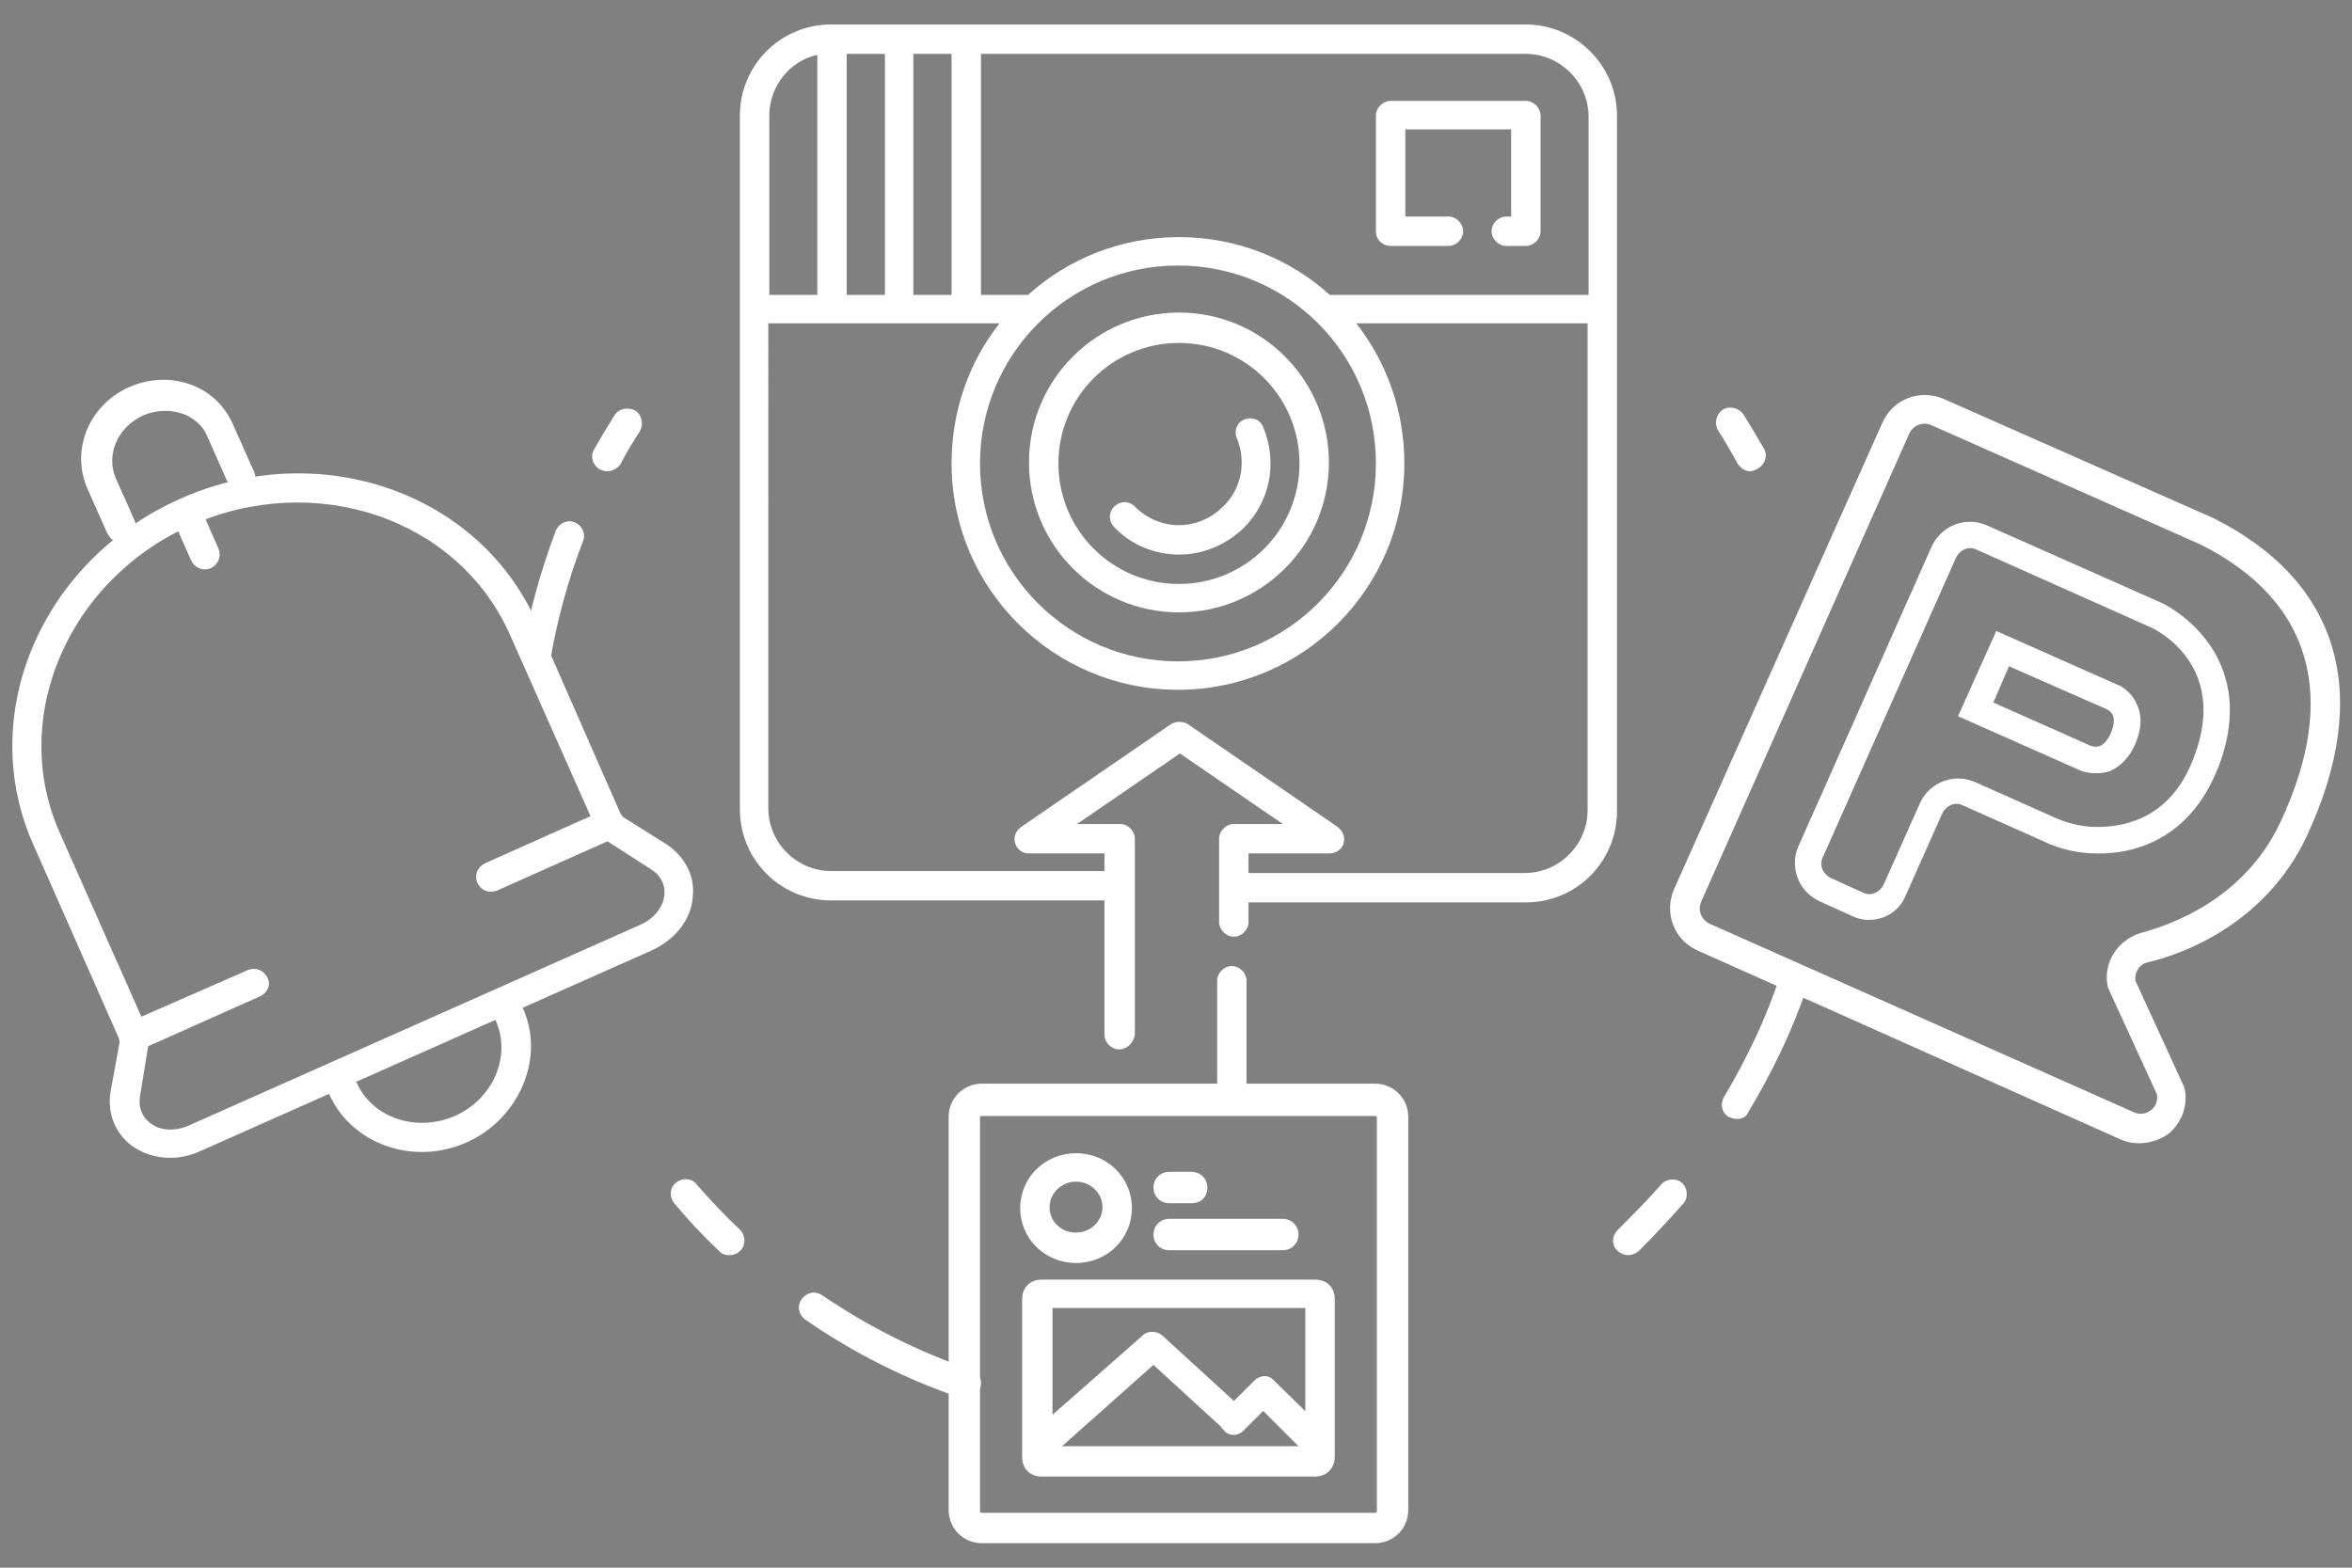 <?xml version="1.0" encoding="utf-8"?>
<!-- Generator: Adobe Illustrator 19.0.0, SVG Export Plug-In . SVG Version: 6.00 Build 0)  -->
<svg version="1.1" fill="#fff" xmlns="http://www.w3.org/2000/svg" xmlns:xlink="http://www.w3.org/1999/xlink" x="0px" y="0px"
	 viewBox="0 0 240 160" style="enable-background:new 0 0 240 160;" xml:space="preserve">
<rect x="0" y="0" width="240" height="160" fill="#808080" stroke="none"/>
<style type="text/css">
	.st0{stroke:#000000;stroke-linecap:round;stroke-miterlimit:10;}
</style>
<g id="XMLID_226_">
	<g id="XMLID_300_">
		<g id="XMLID_347_">
			<g id="XMLID_352_">
				<path id="XMLID_353_" d="M140.3,112.9c0.7,0,1.2,0.5,1.2,1.2v40.1c0,0.7-0.5,1.2-1.2,1.2h-40.1c-0.7,0-1.2-0.5-1.2-1.2v-40.1
					c0-0.7,0.5-1.2,1.2-1.2H140.3 M140.3,111.7h-40.1c-1.3,0-2.4,1.1-2.4,2.4v40.1c0,1.3,1.1,2.4,2.4,2.4h40.1
					c1.3,0,2.4-1.1,2.4-2.4v-40.1C142.6,112.8,141.6,111.7,140.3,111.7L140.3,111.7z"/>
			</g>
			<g id="XMLID_348_">
				<path id="XMLID_349_" d="M140.3,157.5h-40.1c-1.9,0-3.4-1.5-3.4-3.4v-40.1c0-1.9,1.5-3.4,3.4-3.4h40.1c1.9,0,3.4,1.5,3.4,3.4
					v40.1C143.7,156,142.2,157.5,140.3,157.5z M100.2,113.9c-0.1,0-0.2,0-0.2,0.2v40.1c0,0.1,0,0.2,0.2,0.2h40.1
					c0.1,0,0.2,0,0.2-0.2v-40.1c0-0.1,0-0.2-0.2-0.2H100.2z"/>
			</g>
		</g>
		<g id="XMLID_341_">
			<g id="XMLID_342_">
				<g id="XMLID_345_">
					<path id="XMLID_346_" d="M121.6,121.8h-2.3c-0.3,0-0.6-0.2-0.6-0.6c0-0.3,0.2-0.6,0.6-0.6h2.3c0.3,0,0.6,0.2,0.6,0.6
						C122.2,121.5,122,121.8,121.6,121.8z"/>
				</g>
				<g id="XMLID_343_">
					<path id="XMLID_344_" d="M121.6,122.8h-2.3c-0.9,0-1.6-0.7-1.6-1.6c0-0.9,0.7-1.6,1.6-1.6h2.3c0.9,0,1.6,0.7,1.6,1.6
						C123.2,122.1,122.6,122.8,121.6,122.8z"/>
				</g>
			</g>
		</g>
		<g id="XMLID_335_">
			<g id="XMLID_336_">
				<g id="XMLID_339_">
					<path id="XMLID_340_" d="M130.9,126.6h-11.6c-0.3,0-0.6-0.2-0.6-0.6c0-0.3,0.2-0.6,0.6-0.6h11.6c0.3,0,0.6,0.2,0.6,0.6
						C131.5,126.4,131.3,126.6,130.9,126.6z"/>
				</g>
				<g id="XMLID_337_">
					<path id="XMLID_338_" d="M130.9,127.6h-11.6c-0.9,0-1.6-0.7-1.6-1.6c0-0.9,0.7-1.6,1.6-1.6h11.6c0.9,0,1.6,0.7,1.6,1.6
						C132.5,126.9,131.8,127.6,130.9,127.6z"/>
				</g>
			</g>
		</g>
		<g id="XMLID_326_">
			<g id="XMLID_331_">
				<path id="XMLID_332_" d="M109.8,119.6c2,0,3.7,1.6,3.7,3.7c0,2-1.7,3.7-3.7,3.7c-2,0-3.7-1.6-3.7-3.7
					C106.1,121.2,107.8,119.6,109.8,119.6 M109.8,118.7c-2.6,0-4.7,2-4.7,4.6c0,2.6,2,4.6,4.7,4.6c2.6,0,4.7-2,4.7-4.6
					C114.5,120.7,112.4,118.7,109.8,118.7L109.8,118.7z"/>
			</g>
			<g id="XMLID_327_">
				<path id="XMLID_328_" d="M109.8,128.9c-3.2,0-5.7-2.5-5.7-5.6c0-3.1,2.5-5.6,5.7-5.6s5.7,2.5,5.7,5.6
					C115.5,126.4,113,128.9,109.8,128.9z M109.8,120.6c-1.5,0-2.7,1.2-2.7,2.6c0,1.5,1.2,2.6,2.7,2.6c1.5,0,2.7-1.2,2.7-2.6
					C112.5,121.8,111.3,120.6,109.8,120.6z"/>
			</g>
		</g>
		<g id="XMLID_301_">
			<g id="XMLID_317_">
				<g id="XMLID_322_">
					<path id="XMLID_323_" d="M134.2,132.5v16.1h-27.9v-16.1H134.2 M134.2,131.5h-27.9c-0.6,0-1,0.4-1,1v16.1c0,0.6,0.4,1,1,1h27.9
						c0.6,0,1-0.4,1-1v-16.1C135.2,131.9,134.8,131.5,134.2,131.5L134.2,131.5z"/>
				</g>
				<g id="XMLID_318_">
					<path id="XMLID_319_" d="M134.2,150.7h-27.9c-1.2,0-2-0.8-2-2v-16.1c0-1.2,0.8-2,2-2h27.9c1.2,0,2,0.8,2,2v16.1
						C136.2,149.8,135.4,150.7,134.2,150.7z M107.4,147.6h25.8v-14.1h-25.8V147.6z"/>
				</g>
			</g>
			<g id="XMLID_311_">
				<g id="XMLID_312_">
					<g id="XMLID_315_">
						<path id="XMLID_316_" d="M106.9,147.3c-0.1,0-0.3-0.1-0.4-0.2c-0.2-0.2-0.2-0.4,0-0.6l10.8-9.4c0.2-0.2,0.4-0.2,0.6,0l8.2,7.5
							c0.2,0.2,0.2,0.4,0,0.6c-0.2,0.2-0.4,0.2-0.6,0l-7.9-7.3l-10.4,9.3C107.1,147.2,107,147.3,106.9,147.3z"/>
					</g>
					<g id="XMLID_313_">
						<path id="XMLID_314_" d="M106.9,148.3c-0.4,0-0.8-0.2-1.1-0.5c-0.3-0.3-0.4-0.6-0.4-1s0.2-0.8,0.4-1l10.8-9.5
							c0.5-0.5,1.4-0.5,2,0l8.2,7.5c0.3,0.3,0.5,0.7,0.5,1.1c0,0.4-0.2,0.8-0.4,1c-0.6,0.6-1.5,0.6-2,0l-7.2-6.6l-10,8.9h-0.2
							C107.3,148.3,107.1,148.3,106.9,148.3z"/>
					</g>
				</g>
			</g>
			<g id="XMLID_302_">
				<g id="XMLID_303_">
					<g id="XMLID_309_">
						<path id="XMLID_310_" d="M133.8,147.1c-0.1,0-0.3,0-0.4-0.1l-4.5-4.5l-2.8,2.7c-0.2,0.2-0.4,0.2-0.6,0c-0.2-0.2-0.2-0.4,0-0.6
							l3.1-3.1c0.2-0.2,0.4-0.2,0.6,0l4.9,4.8c0.2,0.2,0.2,0.4,0,0.6C134,147.1,133.8,147.1,133.8,147.1z"/>
					</g>
					<g id="XMLID_304_">
						<path id="XMLID_305_" d="M133.8,148.2c-0.2,0-0.7,0-1.1-0.4l-3.8-3.8l-2,2c-0.6,0.6-1.5,0.6-2,0c-0.3-0.3-0.4-0.6-0.4-1
							c0-0.4,0.2-0.8,0.4-1l3.1-3.1c0.6-0.6,1.5-0.6,2,0l4.9,4.8c0.3,0.3,0.4,0.6,0.4,1c0,0.3-0.1,0.7-0.3,0.9
							C134.8,147.8,134.4,148.2,133.8,148.2z M133.7,146.1l0,1L133.7,146.1C133.7,146.1,133.7,146.1,133.7,146.1z M133.8,146.1v1
							V146.1C133.8,146.1,133.8,146.1,133.8,146.1z"/>
					</g>
				</g>
			</g>
		</g>
	</g>
	<g id="XMLID_297_">
		<g id="XMLID_298_">
			<path id="XMLID_299_" class="st0" d="M163.3,89.3"/>
		</g>
	</g>
	<g id="XMLID_268_">
		<g id="XMLID_288_">
			<g id="XMLID_289_">
				<path id="XMLID_290_" d="M155.7,2.5H84.8c-5.2,0-9.3,4.2-9.3,9.3v70.8c0,5.2,4.2,9.3,9.3,9.3h28c0.3-1.2,1-2.2,2-3h-30
					c-3.5,0-6.4-2.9-6.4-6.4V33h23.6c-3.1,3.9-4.9,8.9-4.9,14.3c0,12.8,10.4,23.1,23.1,23.1c12.8,0,23.1-10.4,23.1-23.1
					c0-5.4-1.8-10.3-4.9-14.3h23.6v49.7c0,3.5-2.9,6.4-6.4,6.4H125c1,0.7,1.7,1.8,2,3h28.7c5.2,0,9.3-4.2,9.3-9.3V11.8
					C165,6.7,160.8,2.5,155.7,2.5z M83.4,30.1h-4.9V11.8c0-3,2.1-5.6,4.9-6.2V30.1z M90.3,30.1h-3.9V5.5h3.9V30.1z M97.1,30.1h-3.9
					V5.5h3.9V30.1z M140.4,47.3c0,11.1-9,20.2-20.2,20.2c-11.1,0-20.2-9-20.2-20.2c0-11.1,9-20.2,20.2-20.2
					C131.4,27.1,140.4,36.1,140.4,47.3z M162.1,30.1h-26.4c-4.1-3.7-9.5-5.9-15.4-5.9c-5.9,0-11.3,2.2-15.4,5.9h-4.8V5.5h55.6
					c3.5,0,6.4,2.9,6.4,6.4V30.1z"/>
			</g>
		</g>
		<g id="XMLID_285_">
			<g id="XMLID_286_">
				<path id="XMLID_287_" d="M155.7,89.1"/>
			</g>
		</g>
		<g id="XMLID_279_">
			<g id="XMLID_280_">
				<path id="XMLID_281_" d="M120.3,62.5c8.4,0,15.3-6.8,15.3-15.3c0-8.4-6.8-15.3-15.3-15.3c-8.4,0-15.3,6.8-15.3,15.3
					C105,55.7,111.9,62.5,120.3,62.5L120.3,62.5z M120.3,35c6.8,0,12.3,5.5,12.3,12.3c0,6.8-5.5,12.3-12.3,12.3
					c-6.8,0-12.3-5.5-12.3-12.3C108,40.5,113.5,35,120.3,35L120.3,35z M120.3,35"/>
			</g>
		</g>
		<g id="XMLID_274_">
			<g id="XMLID_275_">
				<path id="XMLID_276_" d="M120.3,56.6L120.3,56.6c2.5,0,4.8-1,6.6-2.7c2.7-2.7,3.5-6.7,2-10.3c-0.3-0.8-1.2-1.1-1.9-0.8
					c-0.8,0.3-1.1,1.2-0.8,1.9c1,2.4,0.5,5.2-1.4,7c-1.2,1.2-2.8,1.9-4.5,1.9c-1.7,0-3.3-0.7-4.5-1.9c-0.6-0.6-1.5-0.6-2.1,0
					c-0.6,0.6-0.6,1.5,0,2.1C115.4,55.6,117.8,56.6,120.3,56.6L120.3,56.6z M120.3,56.6"/>
			</g>
		</g>
		<g id="XMLID_269_">
			<g id="XMLID_270_">
				<path id="XMLID_271_" d="M141.9,25.1h5.9c0.8,0,1.5-0.7,1.5-1.5c0-0.8-0.7-1.5-1.5-1.5h-4.4v-8.9h10.8v8.9h-0.5
					c-0.8,0-1.5,0.7-1.5,1.5c0,0.8,0.7,1.5,1.5,1.5h2c0.8,0,1.5-0.7,1.5-1.5V11.8c0-0.8-0.7-1.5-1.5-1.5h-13.8
					c-0.8,0-1.5,0.7-1.5,1.5v11.8C140.4,24.5,141.1,25.1,141.9,25.1L141.9,25.1z M141.9,25.1"/>
			</g>
		</g>
	</g>
	<g id="XMLID_265_">
		<g id="XMLID_266_">
			<path id="XMLID_267_" d="M125.7,111.8c-0.8,0-1.5-0.7-1.5-1.5v-10.2c0-0.8,0.7-1.5,1.5-1.5s1.5,0.7,1.5,1.5v10.2
				C127.2,111.2,126.5,111.8,125.7,111.8z"/>
		</g>
	</g>
	<g id="XMLID_257_">
		<g id="XMLID_261_">
			<path id="XMLID_262_" d="M114.2,107.1c-0.8,0-1.5-0.7-1.5-1.5V87.1H105c-0.7,0-1.2-0.4-1.4-1c-0.2-0.6,0-1.3,0.6-1.7l15.3-10.5
				c0.5-0.3,1.2-0.3,1.7,0l15.3,10.5c0.5,0.4,0.8,1,0.6,1.7c-0.2,0.6-0.8,1-1.4,1h-8.3v7c0,0.8-0.7,1.5-1.5,1.5s-1.5-0.7-1.5-1.5
				v-8.5c0-0.8,0.7-1.5,1.5-1.5h5l-10.5-7.2l-10.5,7.2h4.4c0.8,0,1.5,0.7,1.5,1.5v20C115.7,106.4,115,107.1,114.2,107.1z"/>
		</g>
	</g>
	<g id="XMLID_213_">
		<g id="XMLID_251_">
			<g id="XMLID_253_">
				<path id="XMLID_255_" d="M21.5,58c-0.8,0.3-1.6,0-2-0.8l-1.5-3.4c-0.3-0.8,0-1.6,0.8-2c0.8-0.3,1.6,0,2,0.8l1.5,3.4
					C22.6,56.8,22.3,57.6,21.5,58z"/>
			</g>
		</g>
		<g id="XMLID_245_">
			<g id="XMLID_247_">
				<path id="XMLID_249_" d="M26.5,101.7l-12.1,5.4c-0.8,0.3-1.6,0-2-0.8c-0.3-0.8,0-1.6,0.8-2L25.3,99c0.8-0.3,1.6,0,2,0.8
					S27.2,101.4,26.5,101.7z"/>
			</g>
		</g>
		<g id="XMLID_236_">
			<g id="XMLID_240_">
				<g id="XMLID_241_">
					<path id="XMLID_244_" d="M62.8,85.5l-12.1,5.4c-0.8,0.3-1.6,0-2-0.8c-0.3-0.8,0-1.6,0.8-2l12.1-5.4c0.8-0.3,1.6,0,2,0.8
						S63.6,85.2,62.8,85.5z"/>
				</g>
			</g>
		</g>
		<g id="XMLID_224_">
			<g id="XMLID_225_">
				<g id="XMLID_227_">
					<path id="XMLID_231_" d="M66.5,97l-46.1,20.5c-2.4,1.1-5.1,0.8-7-0.6c-1.7-1.3-2.5-3.4-2.1-5.6l0.9-4.9c0-0.1,0-0.2-0.1-0.5
						L3.4,86.2c-5.9-13.2,0.8-29,15-35.3c14.1-6.3,30.4-0.7,36.3,12.5L63.3,83c0.1,0.2,0.2,0.3,0.3,0.4l4.3,2.7
						c1.9,1.2,3,3.2,2.8,5.3C70.6,93.8,68.9,95.9,66.5,97z M19.5,53.6C6.9,59.2,0.9,73.3,6.1,85l8.7,19.6c0.3,0.6,0.5,1.4,0.3,2.3
						l-0.8,4.9c-0.2,1.1,0.1,2.1,1,2.8c1,0.8,2.5,0.9,3.9,0.3l46.1-20.5c1.4-0.6,2.4-1.8,2.5-3.1c0.1-1-0.4-2-1.4-2.6l-4.2-2.7
						c-0.6-0.4-1.2-1-1.5-1.7l-8.7-19.6C46.7,52.9,32.2,48,19.5,53.6z"/>
				</g>
			</g>
		</g>
		<g id="XMLID_220_">
			<g id="XMLID_221_">
				<g id="XMLID_222_">
					<path id="XMLID_223_" d="M47.6,116.6c-5.4,2.4-11.7,0.2-14-4.9c-0.3-0.8,0-1.6,0.8-2s1.6,0,2,0.8c1.6,3.6,6.1,5.1,10,3.4
						c3.9-1.7,5.8-6.1,4.2-9.7c-0.3-0.8,0-1.6,0.8-2c0.8-0.3,1.6,0,2,0.8C55.6,108,53,114.2,47.6,116.6z"/>
				</g>
			</g>
		</g>
		<g id="XMLID_217_">
			<g id="XMLID_218_">
				<path id="XMLID_219_" d="M25.1,49.7c-0.8,0.3-1.6,0-2-0.8l-2-4.5c-1-2.4-4-3.3-6.6-2.2c-2.6,1.2-3.8,4-2.8,6.4l2,4.5
					c0.3,0.8,0,1.6-0.8,2c-0.8,0.3-1.6,0-2-0.8l-2-4.5c-1.7-3.9,0.2-8.5,4.3-10.3s8.8-0.2,10.5,3.7l2,4.5
					C26.2,48.4,25.8,49.3,25.1,49.7z"/>
			</g>
		</g>
		<g id="XMLID_214_">
			<g id="XMLID_215_">
				<path id="XMLID_216_" d="M25.2,49.9c-0.8,0.3-1.6,0-2-0.8l-2-4.5c-1-2.4-4-3.3-6.6-2.2c-2.6,1.2-3.8,4-2.8,6.4l2,4.5
					c0.3,0.8,0,1.6-0.8,2c-0.8,0.3-1.6,0-2-0.8l-2-4.5c-1.7-3.9,0.2-8.5,4.3-10.3c4.1-1.8,8.8-0.2,10.5,3.7l2,4.5
					C26.3,48.7,26,49.6,25.2,49.9z"/>
			</g>
		</g>
	</g>
	<g id="XMLID_17_">
		<g id="XMLID_207_">
			<g id="XMLID_208_">
				<g id="XMLID_209_">
					<path id="XMLID_210_" d="M216.4,116.3L173.2,97c-2.4-1.1-3.4-3.8-2.4-6.2l21.3-47.7c1.1-2.4,3.8-3.4,6.2-2.4l27.6,12.2
						c12.9,6.5,16.2,18,9.5,32.4c-4.2,9-12.7,12.1-16.2,12.9c-0.9,0.2-1.4,1-1.3,1.9l5,10.9c0.4,1.7-0.2,3.5-1.6,4.7
						C219.9,116.7,218,117,216.4,116.3z M224.6,55.6l-27.5-12.2c-0.9-0.4-1.9,0-2.3,0.9L173.6,92c-0.4,0.9,0,1.9,0.9,2.3l43.2,19.2
						c0.6,0.3,1.3,0.2,1.8-0.2c0.5-0.4,0.7-1,0.6-1.6l-5-10.9c-0.6-2.5,1-4.9,3.4-5.6c3-0.8,10.5-3.4,14.2-11.3l0,0
						C238.7,71.1,235.9,61.3,224.6,55.6z"/>
				</g>
			</g>
		</g>
		<g id="XMLID_119_">
			<g id="XMLID_125_">
				<g id="XMLID_127_">
					<path id="XMLID_131_" d="M189,93.5l-3.3-1.5c-2.2-1-3.1-3.5-2.2-5.6l13.6-30.6c1-2.2,3.5-3.1,5.6-2.2l17.8,7.9
						c0.1,0,10.4,4.8,5.9,16.7c-3,7.8-9.1,9-12.5,8.9c-1.8,0-3.6-0.4-5.3-1.2l-8.3-3.7c-0.8-0.4-1.7,0-2.1,0.8l-3.7,8.3
						C193.7,93.5,191.1,94.5,189,93.5z M201.7,56.1c-0.8-0.4-1.7,0-2.1,0.8L186,87.5c-0.4,0.8,0,1.7,0.8,2.1l3.3,1.5
						c0.8,0.4,1.7,0,2.1-0.8l3.7-8.3c1-2.2,3.5-3.1,5.6-2.2l8.3,3.7c1.4,0.6,2.8,0.9,4.2,0.9c3.3,0,7.7-1.2,9.9-7.2
						c3.6-9.5-4.2-13.1-4.5-13.2L201.7,56.1z"/>
				</g>
			</g>
		</g>
		<g id="XMLID_18_">
			<g id="XMLID_19_">
				<g id="XMLID_86_">
					<path id="XMLID_115_" d="M212.2,78.6C212.2,78.6,212.2,78.6,212.2,78.6l-12.4-5.5l3.9-8.7l12.4,5.5c0.1,0,1.4,0.6,2,2.1
						c0.5,1.1,0.4,2.5-0.2,3.9l0,0c-0.6,1.4-1.5,2.3-2.6,2.8C213.7,79.2,212.4,78.7,212.2,78.6z M203.4,71.7l9.9,4.4
						c0.5,0.2,1.4,0.3,2.1-1.3l0,0c0.7-1.7,0-2.2-0.4-2.4L205,68L203.4,71.7z"/>
				</g>
			</g>
		</g>
	</g>
	<g id="XMLID_139_">
		<g id="XMLID_15_">
			<path id="XMLID_16_" d="M54.8,68.4c-0.1,0-0.2,0-0.3,0c-0.8-0.1-1.4-0.9-1.2-1.7c0.7-4.3,1.9-8.5,3.4-12.5
				c0.3-0.8,1.2-1.2,1.9-0.9c0.8,0.3,1.2,1.2,0.9,1.9c-1.5,3.9-2.6,7.9-3.3,11.9C56.1,67.9,55.5,68.4,54.8,68.4z"/>
		</g>
	</g>
	<g id="XMLID_13_">
		<g id="XMLID_14_">
			<path id="XMLID_138_" d="M74.4,128.1c-0.4,0-0.7-0.1-1-0.4c-1.6-1.5-3.2-3.2-4.6-4.9c-0.5-0.6-0.5-1.6,0.2-2.1
				c0.6-0.5,1.6-0.5,2.1,0.2c1.4,1.6,2.9,3.2,4.4,4.6c0.6,0.6,0.6,1.5,0.1,2.1C75.2,128,74.8,128.1,74.4,128.1z"/>
		</g>
	</g>
	<g id="XMLID_122_">
		<g id="XMLID_11_">
			<path id="XMLID_12_" d="M98.6,142.8c-0.2,0-0.3,0-0.5-0.1c-5.6-1.9-11-4.6-15.9-8c-0.7-0.5-0.9-1.4-0.4-2.1
				c0.5-0.7,1.4-0.9,2.1-0.4c4.7,3.2,9.9,5.8,15.2,7.6c0.8,0.3,1.2,1.1,0.9,1.9C99.7,142.4,99.2,142.8,98.6,142.8z"/>
		</g>
	</g>
	<g id="XMLID_117_">
		<g id="XMLID_120_">
			<path id="XMLID_10_" d="M61.9,48.1c-0.2,0-0.5-0.1-0.7-0.2c-0.7-0.4-1-1.3-0.6-2c0.7-1.2,1.4-2.4,2.1-3.5
				c0.4-0.7,1.4-0.9,2.1-0.5c0.7,0.4,0.9,1.4,0.5,2.1c-0.7,1.1-1.4,2.2-2,3.4C63,47.8,62.5,48.1,61.9,48.1z"/>
		</g>
	</g>
	<g id="XMLID_112_">
		<g id="XMLID_113_">
			<path id="XMLID_114_" d="M177.2,114.2c-0.3,0-0.5-0.1-0.8-0.2c-0.7-0.4-0.9-1.3-0.5-2c2.3-3.9,4.3-8,5.7-12.3
				c0.3-0.8,1.1-1.2,1.9-0.9c0.8,0.3,1.2,1.1,0.9,1.9c-1.5,4.5-3.6,8.8-6,12.8C178.2,114,177.8,114.2,177.2,114.2z"/>
		</g>
	</g>
	<g id="XMLID_7_">
		<g id="XMLID_8_">
			<path id="XMLID_9_" d="M166.1,128.1c-0.4,0-0.8-0.2-1.1-0.5c-0.6-0.6-0.5-1.5,0.1-2.1c1.5-1.5,3-3,4.4-4.6
				c0.5-0.6,1.5-0.7,2.1-0.2c0.6,0.5,0.7,1.5,0.2,2.1c-1.5,1.7-3,3.3-4.6,4.9C166.8,128,166.5,128.1,166.1,128.1z"/>
		</g>
	</g>
	<g id="XMLID_4_">
		<g id="XMLID_5_">
			<path id="XMLID_6_" d="M178.6,48.1c-0.5,0-1-0.3-1.3-0.8c-0.6-1.1-1.3-2.3-2-3.4c-0.4-0.7-0.2-1.6,0.5-2.1
				c0.7-0.4,1.6-0.2,2.1,0.5c0.7,1.1,1.4,2.3,2.1,3.5c0.4,0.7,0.1,1.6-0.6,2C179.1,48,178.8,48.1,178.6,48.1z"/>
		</g>
	</g>
	<g id="XMLID_1_">
		<g id="XMLID_2_">
			<path id="XMLID_3_" class="st0" d="M40.9,94.1"/>
		</g>
	</g>
</g>
</svg>
